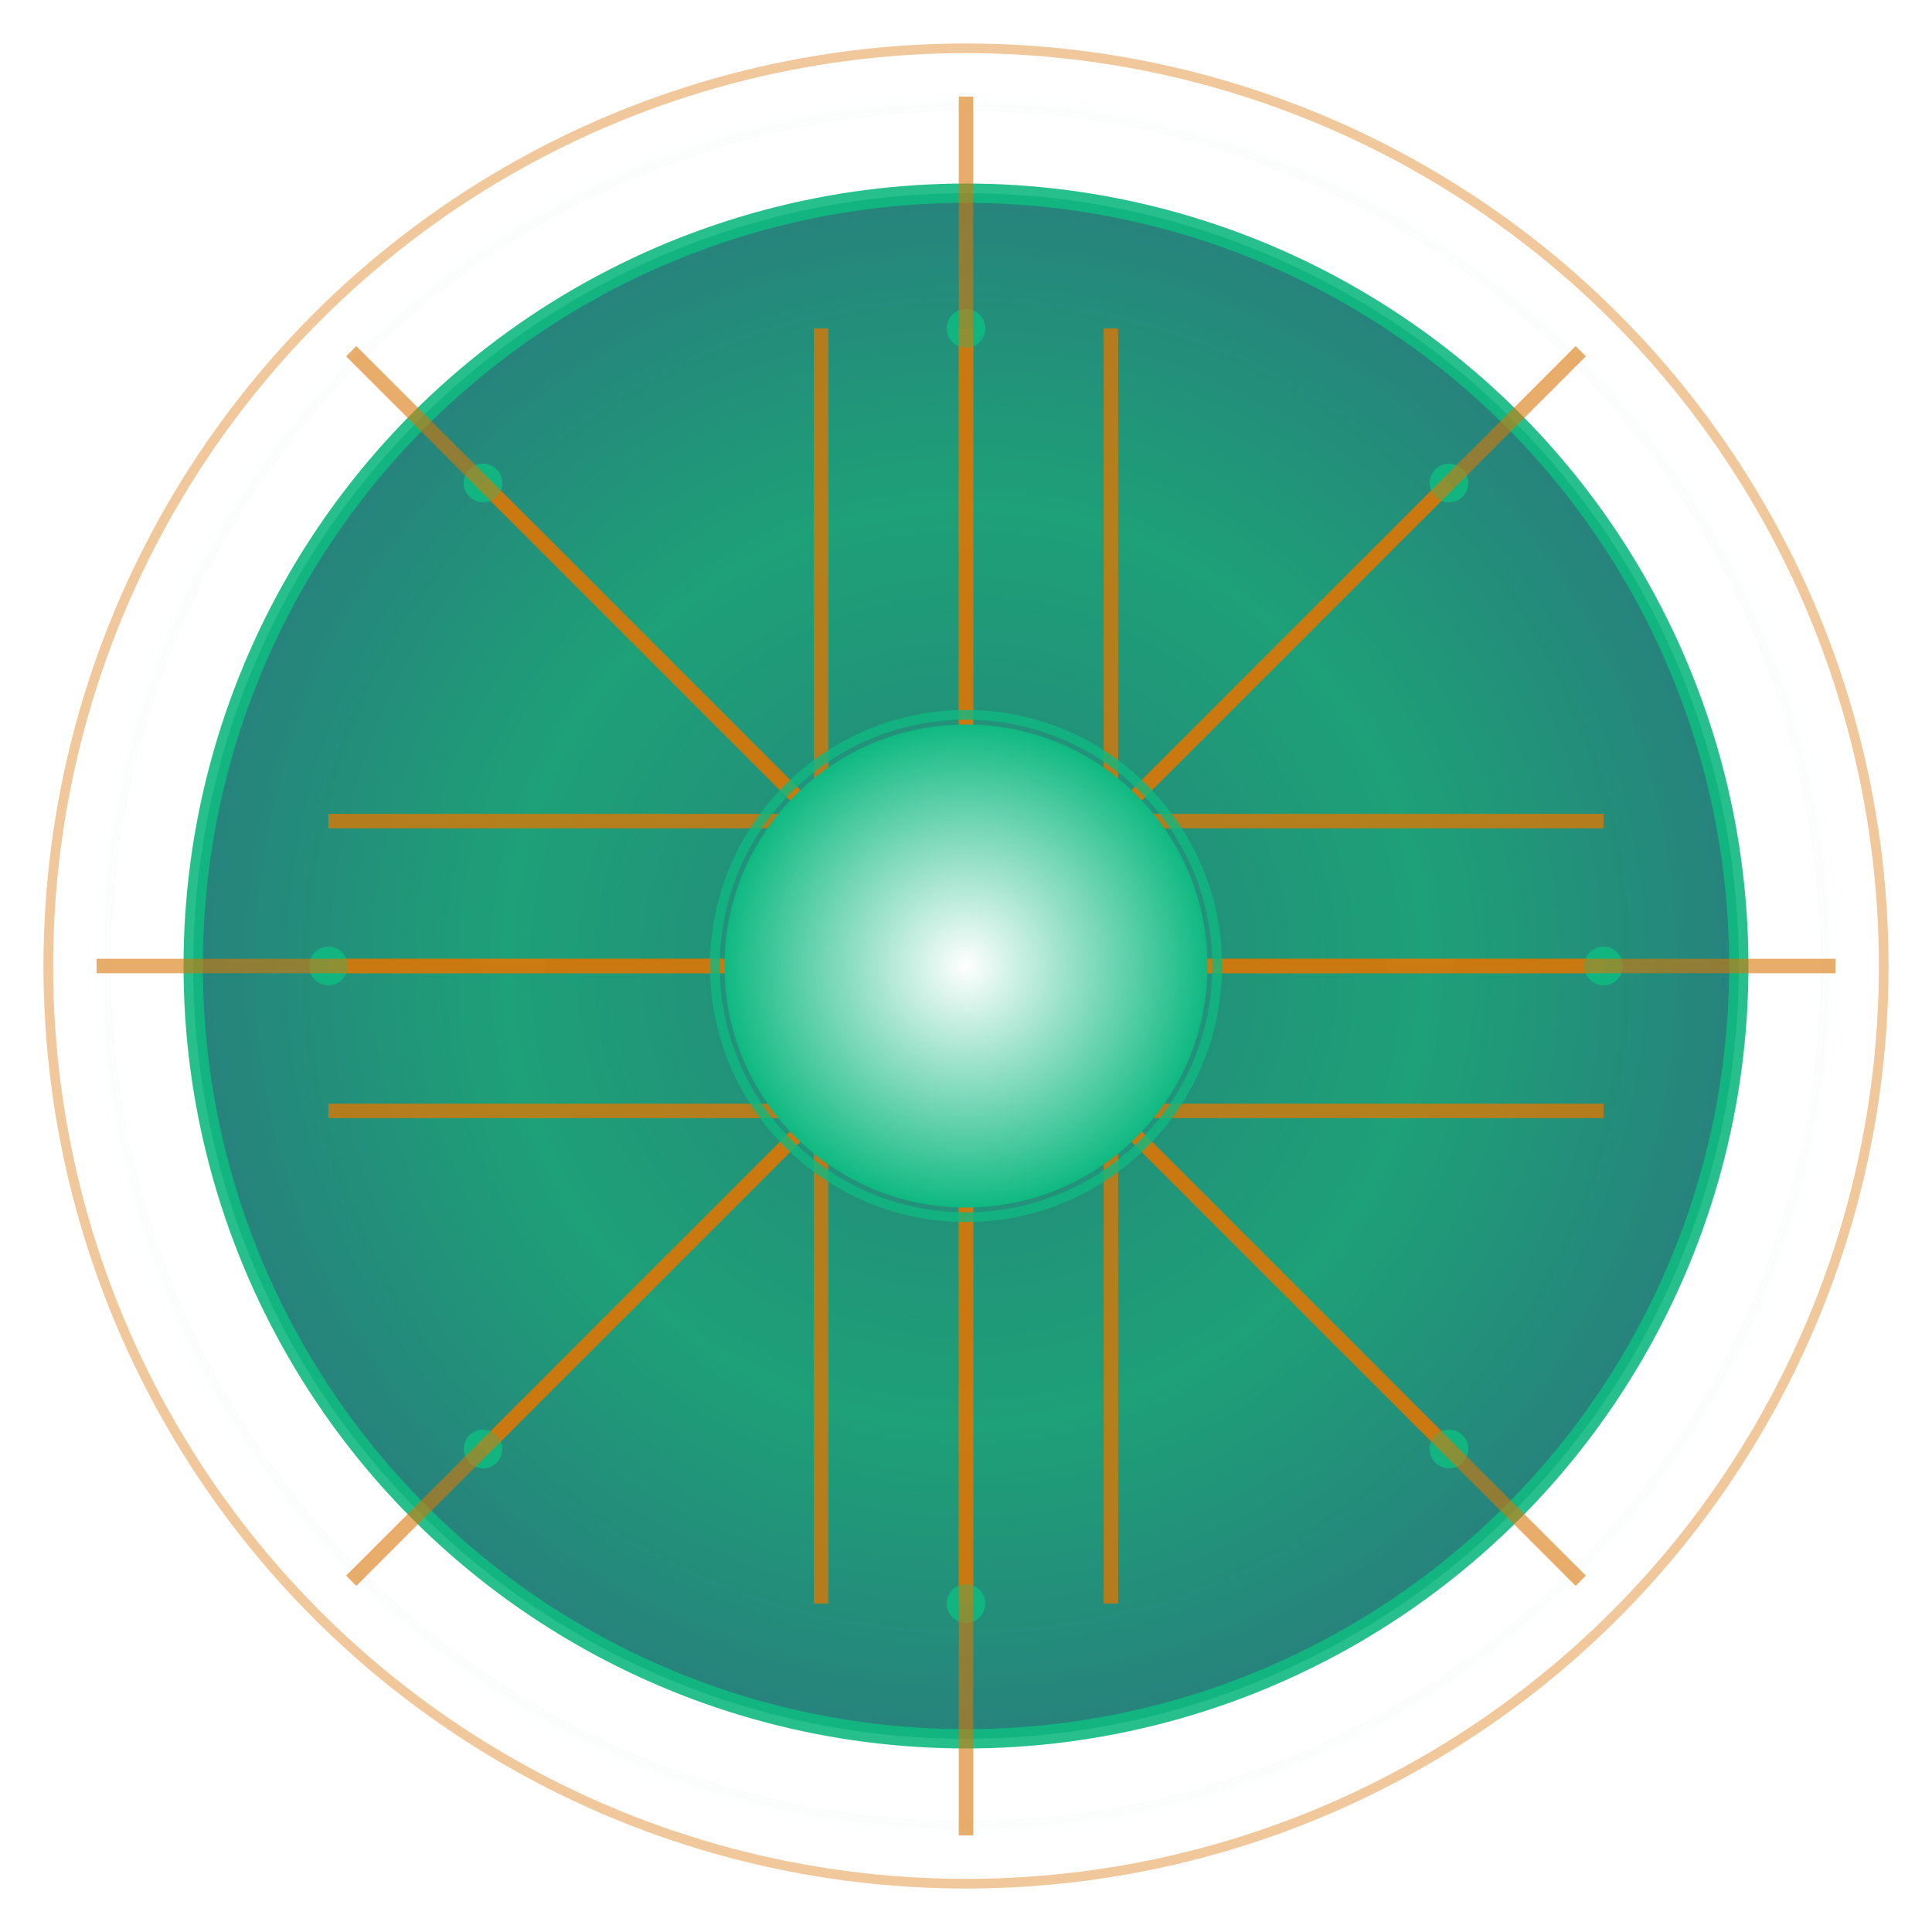 <svg baseProfile="full" height="200" version="1.1" viewBox="0 0 200 200" width="200" xmlns="http://www.w3.org/2000/svg" xmlns:ev="http://www.w3.org/2001/xml-events" xmlns:xlink="http://www.w3.org/1999/xlink"><title>Logo Arkalia-LUNA - Style Dashboard/Networking Synthétique</title><defs><radialGradient cx="50%" cy="50%" id="mainCircleGradient-awakening" r="50%"><stop offset="0%" stop-color="#0f766e" /><stop offset="60%" stop-color="#059669" /><stop offset="100%" stop-color="#0f766e" /></radialGradient><radialGradient cx="50%" cy="50%" id="haloGradient-awakening" r="50%"><stop offset="0%" stop-color="#10b981" stop-opacity="0.8" /><stop offset="70%" stop-color="#d97706" stop-opacity="0.4" /><stop offset="100%" stop-color="#0f766e" stop-opacity="0.0" /></radialGradient><radialGradient cx="50%" cy="50%" id="coreGradient-awakening" r="50%"><stop offset="0%" stop-color="white" /><stop offset="100%" stop-color="#10b981" /></radialGradient><filter id="glowFilter-awakening"><feGaussianBlur in="SourceGraphic" stdDeviation="2" /></filter></defs><circle cx="100" cy="100" fill="none" opacity="0.7" r="90" stroke="url(#haloGradient-awakening)" stroke-width="3"><animate attributeName="opacity" dur="2.5s" repeatCount="indefinite" values="0.7;0.3;0.7" /></circle><circle cx="100" cy="100" fill="none" opacity="0.4" r="95" stroke="#d97706" stroke-width="1" /><circle cx="100" cy="100" fill="url(#mainCircleGradient-awakening)" opacity="0.9" r="80" stroke="#10b981" stroke-width="2" /><g fill="none" opacity="0.8" stroke="#d97706" stroke-width="1.5"><path d="M34 100 L166 100"><animate attributeName="stroke-dashoffset" begin="0.0s" dur="3.333s" repeatCount="indefinite" values="0;-100;0" /></path><path d="M34 85 L166 85"><animate attributeName="stroke-dashoffset" begin="0.2s" dur="3.333s" repeatCount="indefinite" values="0;-100;0" /></path><path d="M34 115 L166 115"><animate attributeName="stroke-dashoffset" begin="0.4s" dur="3.333s" repeatCount="indefinite" values="0;-100;0" /></path><path d="M100 34 L100 166"><animate attributeName="stroke-dashoffset" begin="0.6s" dur="3.333s" repeatCount="indefinite" values="0;-100;0" /></path><path d="M85 34 L85 166"><animate attributeName="stroke-dashoffset" begin="0.8s" dur="3.333s" repeatCount="indefinite" values="0;-100;0" /></path><path d="M115 34 L115 166"><animate attributeName="stroke-dashoffset" begin="1.0s" dur="3.333s" repeatCount="indefinite" values="0;-100;0" /></path><path d="M50 50 L150 150"><animate attributeName="stroke-dashoffset" begin="1.2s" dur="3.333s" repeatCount="indefinite" values="0;-100;0" /></path><path d="M50 150 L150 50"><animate attributeName="stroke-dashoffset" begin="1.4s" dur="3.333s" repeatCount="indefinite" values="0;-100;0" /></path></g><circle cx="34" cy="100" fill="#10b981" opacity="0.9" r="2"><animate attributeName="opacity" begin="0.0s" dur="2.083s" repeatCount="indefinite" values="0.9;0.4;0.9" /></circle><circle cx="166" cy="100" fill="#10b981" opacity="0.9" r="2"><animate attributeName="opacity" begin="0.3s" dur="2.083s" repeatCount="indefinite" values="0.9;0.4;0.9" /></circle><circle cx="100" cy="34" fill="#10b981" opacity="0.9" r="2"><animate attributeName="opacity" begin="0.6s" dur="2.083s" repeatCount="indefinite" values="0.9;0.4;0.9" /></circle><circle cx="100" cy="166" fill="#10b981" opacity="0.9" r="2"><animate attributeName="opacity" begin="0.9s" dur="2.083s" repeatCount="indefinite" values="0.9;0.4;0.9" /></circle><circle cx="50" cy="50" fill="#10b981" opacity="0.9" r="2"><animate attributeName="opacity" begin="1.2s" dur="2.083s" repeatCount="indefinite" values="0.9;0.4;0.9" /></circle><circle cx="150" cy="50" fill="#10b981" opacity="0.9" r="2"><animate attributeName="opacity" begin="1.5s" dur="2.083s" repeatCount="indefinite" values="0.9;0.4;0.9" /></circle><circle cx="50" cy="150" fill="#10b981" opacity="0.9" r="2"><animate attributeName="opacity" begin="1.8s" dur="2.083s" repeatCount="indefinite" values="0.9;0.4;0.9" /></circle><circle cx="150" cy="150" fill="#10b981" opacity="0.9" r="2"><animate attributeName="opacity" begin="2.1s" dur="2.083s" repeatCount="indefinite" values="0.9;0.4;0.9" /></circle><line opacity="0.6" stroke="#d97706" stroke-width="1.5" x1="100" x2="190.0" y1="100" y2="100.0"><animate attributeName="opacity" begin="0.0s" dur="2.5s" repeatCount="indefinite" values="0.6;1.0;0.6" /></line><line opacity="0.6" stroke="#d97706" stroke-width="1.5" x1="100" x2="163.64" y1="100" y2="163.64"><animate attributeName="opacity" begin="0.2s" dur="2.5s" repeatCount="indefinite" values="0.6;1.0;0.6" /></line><line opacity="0.6" stroke="#d97706" stroke-width="1.5" x1="100" x2="100.0" y1="100" y2="190.0"><animate attributeName="opacity" begin="0.4s" dur="2.5s" repeatCount="indefinite" values="0.6;1.0;0.6" /></line><line opacity="0.6" stroke="#d97706" stroke-width="1.5" x1="100" x2="36.36" y1="100" y2="163.64"><animate attributeName="opacity" begin="0.6s" dur="2.5s" repeatCount="indefinite" values="0.6;1.0;0.6" /></line><line opacity="0.6" stroke="#d97706" stroke-width="1.5" x1="100" x2="10.0" y1="100" y2="100"><animate attributeName="opacity" begin="0.8s" dur="2.5s" repeatCount="indefinite" values="0.6;1.0;0.6" /></line><line opacity="0.6" stroke="#d97706" stroke-width="1.5" x1="100" x2="36.36" y1="100" y2="36.36"><animate attributeName="opacity" begin="1.0s" dur="2.5s" repeatCount="indefinite" values="0.6;1.0;0.6" /></line><line opacity="0.6" stroke="#d97706" stroke-width="1.5" x1="100" x2="100" y1="100" y2="10.0"><animate attributeName="opacity" begin="1.2s" dur="2.5s" repeatCount="indefinite" values="0.6;1.0;0.6" /></line><line opacity="0.6" stroke="#d97706" stroke-width="1.5" x1="100" x2="163.64" y1="100" y2="36.36"><animate attributeName="opacity" begin="1.4s" dur="2.5s" repeatCount="indefinite" values="0.6;1.0;0.6" /></line><circle cx="100" cy="100" fill="url(#coreGradient-awakening)" filter="url(#glowFilter-awakening)" r="25"><animate attributeName="r" dur="1.667s" repeatCount="indefinite" values="25;30.0;25" /></circle><circle cx="100" cy="100" fill="none" opacity="0.8" r="26" stroke="#10b981" stroke-width="1" /></svg>